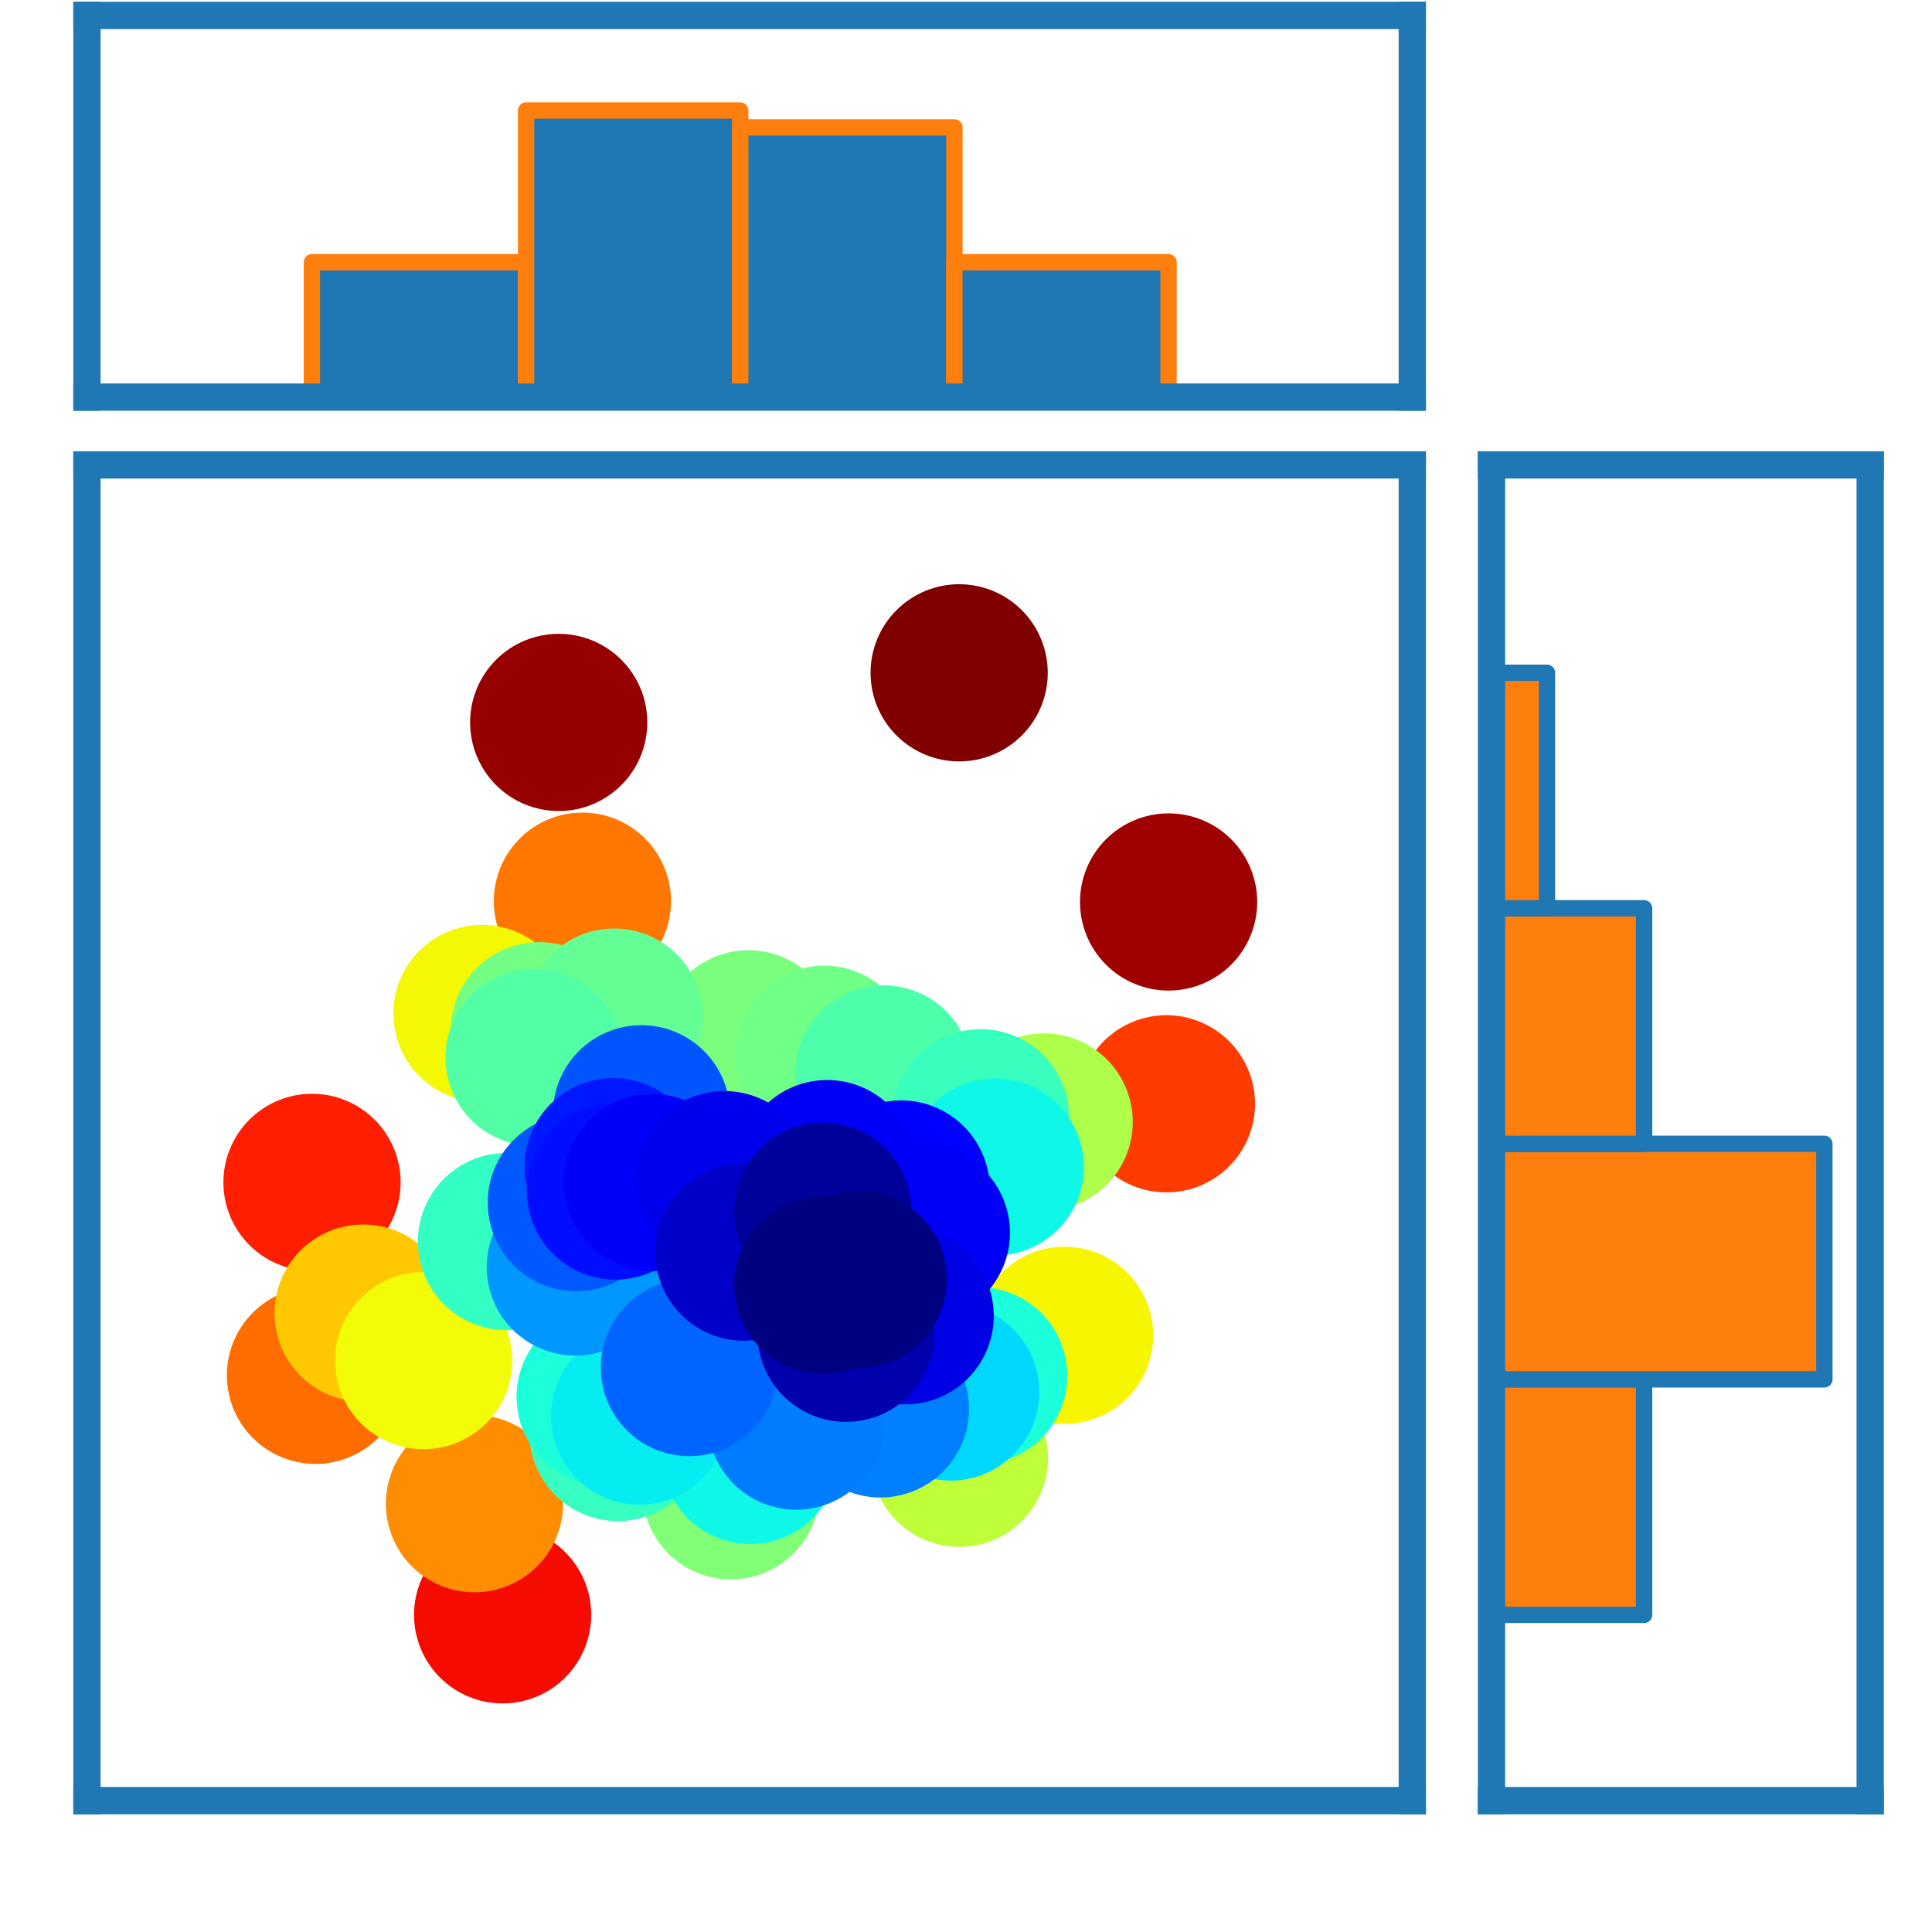 <?xml version="1.0" encoding="utf-8" standalone="no"?>
<!DOCTYPE svg PUBLIC "-//W3C//DTD SVG 1.1//EN"
  "http://www.w3.org/Graphics/SVG/1.1/DTD/svg11.dtd">
<svg xmlns:xlink="http://www.w3.org/1999/xlink" width="141.732pt" height="141.732pt" viewBox="0 0 141.732 141.732" xmlns="http://www.w3.org/2000/svg" version="1.1">
 <defs>
  <style type="text/css">*{stroke-linejoin: round; stroke-linecap: butt}</style>
 </defs>
 <g id="figure_1">
  <g id="patch_1">
   <path d="M 0 141.732 
L 141.732 141.732 
L 141.732 0 
L 0 0 
z
" style="fill: #ffffff"/>
  </g>
  <g id="axes_1">
   <g id="patch_2">
    <path d="M 6.378 132.094 
L 103.605 132.094 
L 103.605 34.107 
L 6.378 34.107 
z
" style="fill: #ffffff"/>
   </g>
   <g id="PathCollection_1">
    <defs>
     <path id="C0_0_bb6ec07b7e" d="M 0 6 
C 1.591 6 3.117 5.368 4.243 4.243 
C 5.368 3.117 6 1.591 6 -0 
C 6 -1.591 5.368 -3.117 4.243 -4.243 
C 3.117 -5.368 1.591 -6 0 -6 
C -1.591 -6 -3.117 -5.368 -4.243 -4.243 
C -5.368 -3.117 -6 -1.591 -6 0 
C -6 1.591 -5.368 3.117 -4.243 4.243 
C -3.117 5.368 -1.591 6 0 6 
z
"/>
    </defs>
    <g clip-path="url(#pa7d42cfdc7)">
     <use xlink:href="#C0_0_bb6ec07b7e" x="70.364" y="49.358" style="fill: #800000; stroke: #800000"/>
    </g>
    <g clip-path="url(#pa7d42cfdc7)">
     <use xlink:href="#C0_0_bb6ec07b7e" x="40.987" y="52.998" style="fill: #960000; stroke: #960000"/>
    </g>
    <g clip-path="url(#pa7d42cfdc7)">
     <use xlink:href="#C0_0_bb6ec07b7e" x="85.729" y="66.169" style="fill: #9f0000; stroke: #9f0000"/>
    </g>
    <g clip-path="url(#pa7d42cfdc7)">
     <use xlink:href="#C0_0_bb6ec07b7e" x="36.873" y="118.464" style="fill: #f60b00; stroke: #f60b00"/>
    </g>
    <g clip-path="url(#pa7d42cfdc7)">
     <use xlink:href="#C0_0_bb6ec07b7e" x="22.889" y="86.738" style="fill: #ff1e00; stroke: #ff1e00"/>
    </g>
    <g clip-path="url(#pa7d42cfdc7)">
     <use xlink:href="#C0_0_bb6ec07b7e" x="85.57" y="80.975" style="fill: #ff3b00; stroke: #ff3b00"/>
    </g>
    <g clip-path="url(#pa7d42cfdc7)">
     <use xlink:href="#C0_0_bb6ec07b7e" x="23.144" y="100.893" style="fill: #ff6c00; stroke: #ff6c00"/>
    </g>
    <g clip-path="url(#pa7d42cfdc7)">
     <use xlink:href="#C0_0_bb6ec07b7e" x="42.726" y="66.111" style="fill: #ff7700; stroke: #ff7700"/>
    </g>
    <g clip-path="url(#pa7d42cfdc7)">
     <use xlink:href="#C0_0_bb6ec07b7e" x="34.807" y="110.311" style="fill: #ff8d00; stroke: #ff8d00"/>
    </g>
    <g clip-path="url(#pa7d42cfdc7)">
     <use xlink:href="#C0_0_bb6ec07b7e" x="26.642" y="96.331" style="fill: #ffc800; stroke: #ffc800"/>
    </g>
    <g clip-path="url(#pa7d42cfdc7)">
     <use xlink:href="#C0_0_bb6ec07b7e" x="78.099" y="97.96" style="fill: #f8f500; stroke: #f8f500"/>
    </g>
    <g clip-path="url(#pa7d42cfdc7)">
     <use xlink:href="#C0_0_bb6ec07b7e" x="35.359" y="74.349" style="fill: #f4f802; stroke: #f4f802"/>
    </g>
    <g clip-path="url(#pa7d42cfdc7)">
     <use xlink:href="#C0_0_bb6ec07b7e" x="31.076" y="99.816" style="fill: #f1fc06; stroke: #f1fc06"/>
    </g>
    <g clip-path="url(#pa7d42cfdc7)">
     <use xlink:href="#C0_0_bb6ec07b7e" x="70.38" y="106.978" style="fill: #beff39; stroke: #beff39"/>
    </g>
    <g clip-path="url(#pa7d42cfdc7)">
     <use xlink:href="#C0_0_bb6ec07b7e" x="76.6" y="82.309" style="fill: #adff49; stroke: #adff49"/>
    </g>
    <g clip-path="url(#pa7d42cfdc7)">
     <use xlink:href="#C0_0_bb6ec07b7e" x="53.621" y="109.364" style="fill: #80ff77; stroke: #80ff77"/>
    </g>
    <g clip-path="url(#pa7d42cfdc7)">
     <use xlink:href="#C0_0_bb6ec07b7e" x="54.906" y="76.208" style="fill: #7aff7d; stroke: #7aff7d"/>
    </g>
    <g clip-path="url(#pa7d42cfdc7)">
     <use xlink:href="#C0_0_bb6ec07b7e" x="39.552" y="75.617" style="fill: #73ff83; stroke: #73ff83"/>
    </g>
    <g clip-path="url(#pa7d42cfdc7)">
     <use xlink:href="#C0_0_bb6ec07b7e" x="60.466" y="77.343" style="fill: #70ff87; stroke: #70ff87"/>
    </g>
    <g clip-path="url(#pa7d42cfdc7)">
     <use xlink:href="#C0_0_bb6ec07b7e" x="45.06" y="74.616" style="fill: #63ff94; stroke: #63ff94"/>
    </g>
    <g clip-path="url(#pa7d42cfdc7)">
     <use xlink:href="#C0_0_bb6ec07b7e" x="39.179" y="77.58" style="fill: #53ffa4; stroke: #53ffa4"/>
    </g>
    <g clip-path="url(#pa7d42cfdc7)">
     <use xlink:href="#C0_0_bb6ec07b7e" x="64.825" y="78.787" style="fill: #4dffaa; stroke: #4dffaa"/>
    </g>
    <g clip-path="url(#pa7d42cfdc7)">
     <use xlink:href="#C0_0_bb6ec07b7e" x="71.939" y="81.998" style="fill: #39ffbe; stroke: #39ffbe"/>
    </g>
    <g clip-path="url(#pa7d42cfdc7)">
     <use xlink:href="#C0_0_bb6ec07b7e" x="45.334" y="105.091" style="fill: #36ffc1; stroke: #36ffc1"/>
    </g>
    <g clip-path="url(#pa7d42cfdc7)">
     <use xlink:href="#C0_0_bb6ec07b7e" x="37.156" y="91.079" style="fill: #33ffc4; stroke: #33ffc4"/>
    </g>
    <g clip-path="url(#pa7d42cfdc7)">
     <use xlink:href="#C0_0_bb6ec07b7e" x="44.394" y="102.473" style="fill: #1cffdb; stroke: #1cffdb"/>
    </g>
    <g clip-path="url(#pa7d42cfdc7)">
     <use xlink:href="#C0_0_bb6ec07b7e" x="71.802" y="100.922" style="fill: #1cffdb; stroke: #1cffdb"/>
    </g>
    <g clip-path="url(#pa7d42cfdc7)">
     <use xlink:href="#C0_0_bb6ec07b7e" x="73.014" y="85.609" style="fill: #0ff8e7; stroke: #0ff8e7"/>
    </g>
    <g clip-path="url(#pa7d42cfdc7)">
     <use xlink:href="#C0_0_bb6ec07b7e" x="55.044" y="106.772" style="fill: #0ff8e7; stroke: #0ff8e7"/>
    </g>
    <g clip-path="url(#pa7d42cfdc7)">
     <use xlink:href="#C0_0_bb6ec07b7e" x="46.921" y="103.892" style="fill: #06edf1; stroke: #06edf1"/>
    </g>
    <g clip-path="url(#pa7d42cfdc7)">
     <use xlink:href="#C0_0_bb6ec07b7e" x="69.746" y="102.116" style="fill: #00d8ff; stroke: #00d8ff"/>
    </g>
    <g clip-path="url(#pa7d42cfdc7)">
     <use xlink:href="#C0_0_bb6ec07b7e" x="42.207" y="92.946" style="fill: #0098ff; stroke: #0098ff"/>
    </g>
    <g clip-path="url(#pa7d42cfdc7)">
     <use xlink:href="#C0_0_bb6ec07b7e" x="64.589" y="103.357" style="fill: #0080ff; stroke: #0080ff"/>
    </g>
    <g clip-path="url(#pa7d42cfdc7)">
     <use xlink:href="#C0_0_bb6ec07b7e" x="58.411" y="104.253" style="fill: #007dff; stroke: #007dff"/>
    </g>
    <g clip-path="url(#pa7d42cfdc7)">
     <use xlink:href="#C0_0_bb6ec07b7e" x="50.574" y="100.325" style="fill: #0065ff; stroke: #0065ff"/>
    </g>
    <g clip-path="url(#pa7d42cfdc7)">
     <use xlink:href="#C0_0_bb6ec07b7e" x="42.279" y="88.222" style="fill: #0058ff; stroke: #0058ff"/>
    </g>
    <g clip-path="url(#pa7d42cfdc7)">
     <use xlink:href="#C0_0_bb6ec07b7e" x="47.059" y="81.709" style="fill: #0055ff; stroke: #0055ff"/>
    </g>
    <g clip-path="url(#pa7d42cfdc7)">
     <use xlink:href="#C0_0_bb6ec07b7e" x="44.986" y="85.584" style="fill: #0018ff; stroke: #0018ff"/>
    </g>
    <g clip-path="url(#pa7d42cfdc7)">
     <use xlink:href="#C0_0_bb6ec07b7e" x="45.154" y="87.374" style="fill: #000dff; stroke: #000dff"/>
    </g>
    <g clip-path="url(#pa7d42cfdc7)">
     <use xlink:href="#C0_0_bb6ec07b7e" x="66.109" y="87.225" style="fill: #0000ff; stroke: #0000ff"/>
    </g>
    <g clip-path="url(#pa7d42cfdc7)">
     <use xlink:href="#C0_0_bb6ec07b7e" x="47.864" y="86.757" style="fill: #0000fa; stroke: #0000fa"/>
    </g>
    <g clip-path="url(#pa7d42cfdc7)">
     <use xlink:href="#C0_0_bb6ec07b7e" x="67.592" y="90.433" style="fill: #0000f6; stroke: #0000f6"/>
    </g>
    <g clip-path="url(#pa7d42cfdc7)">
     <use xlink:href="#C0_0_bb6ec07b7e" x="60.687" y="85.73" style="fill: #0000f6; stroke: #0000f6"/>
    </g>
    <g clip-path="url(#pa7d42cfdc7)">
     <use xlink:href="#C0_0_bb6ec07b7e" x="53.15" y="86.541" style="fill: #0000ed; stroke: #0000ed"/>
    </g>
    <g clip-path="url(#pa7d42cfdc7)">
     <use xlink:href="#C0_0_bb6ec07b7e" x="66.404" y="96.529" style="fill: #0000e4; stroke: #0000e4"/>
    </g>
    <g clip-path="url(#pa7d42cfdc7)">
     <use xlink:href="#C0_0_bb6ec07b7e" x="54.577" y="91.856" style="fill: #0000c8; stroke: #0000c8"/>
    </g>
    <g clip-path="url(#pa7d42cfdc7)">
     <use xlink:href="#C0_0_bb6ec07b7e" x="62.066" y="97.81" style="fill: #0000ad; stroke: #0000ad"/>
    </g>
    <g clip-path="url(#pa7d42cfdc7)">
     <use xlink:href="#C0_0_bb6ec07b7e" x="60.366" y="88.853" style="fill: #00009b; stroke: #00009b"/>
    </g>
    <g clip-path="url(#pa7d42cfdc7)">
     <use xlink:href="#C0_0_bb6ec07b7e" x="60.361" y="94.275" style="fill: #000080; stroke: #000080"/>
    </g>
    <g clip-path="url(#pa7d42cfdc7)">
     <use xlink:href="#C0_0_bb6ec07b7e" x="62.967" y="93.853" style="fill: #000080; stroke: #000080"/>
    </g>
   </g>
   <g id="matplotlib.axis_1"/>
   <g id="matplotlib.axis_2"/>
   <g id="patch_3">
    <path d="M 6.378 132.094 
L 6.378 34.107 
" style="fill: none; stroke: #1f77b4; stroke-width: 2; stroke-linejoin: miter; stroke-linecap: square"/>
   </g>
   <g id="patch_4">
    <path d="M 103.605 132.094 
L 103.605 34.107 
" style="fill: none; stroke: #1f77b4; stroke-width: 2; stroke-linejoin: miter; stroke-linecap: square"/>
   </g>
   <g id="patch_5">
    <path d="M 6.378 132.094 
L 103.605 132.094 
" style="fill: none; stroke: #1f77b4; stroke-width: 2; stroke-linejoin: miter; stroke-linecap: square"/>
   </g>
   <g id="patch_6">
    <path d="M 6.378 34.107 
L 103.605 34.107 
" style="fill: none; stroke: #1f77b4; stroke-width: 2; stroke-linejoin: miter; stroke-linecap: square"/>
   </g>
  </g>
  <g id="axes_2">
   <g id="patch_7">
    <path d="M 6.378 29.13 
L 103.605 29.13 
L 103.605 1.134 
L 6.378 1.134 
z
" style="fill: #ffffff"/>
   </g>
   <g id="patch_8">
    <path d="M 22.882 29.13 
L 38.593 29.13 
L 38.593 19.237 
L 22.882 19.237 
z
" clip-path="url(#p61e225ab4a)" style="fill: #1f77b4; stroke: #ff7f0e; stroke-width: 1.2; stroke-linejoin: miter"/>
   </g>
   <g id="patch_9">
    <path d="M 38.593 29.13 
L 54.304 29.13 
L 54.304 8.107 
L 38.593 8.107 
z
" clip-path="url(#p61e225ab4a)" style="fill: #1f77b4; stroke: #ff7f0e; stroke-width: 1.2; stroke-linejoin: miter"/>
   </g>
   <g id="patch_10">
    <path d="M 54.304 29.13 
L 70.015 29.13 
L 70.015 9.344 
L 54.304 9.344 
z
" clip-path="url(#p61e225ab4a)" style="fill: #1f77b4; stroke: #ff7f0e; stroke-width: 1.2; stroke-linejoin: miter"/>
   </g>
   <g id="patch_11">
    <path d="M 70.015 29.13 
L 85.726 29.13 
L 85.726 19.237 
L 70.015 19.237 
z
" clip-path="url(#p61e225ab4a)" style="fill: #1f77b4; stroke: #ff7f0e; stroke-width: 1.2; stroke-linejoin: miter"/>
   </g>
   <g id="matplotlib.axis_3"/>
   <g id="matplotlib.axis_4"/>
   <g id="patch_12">
    <path d="M 6.378 29.13 
L 6.378 1.134 
" style="fill: none; stroke: #1f77b4; stroke-width: 2; stroke-linejoin: miter; stroke-linecap: square"/>
   </g>
   <g id="patch_13">
    <path d="M 103.605 29.13 
L 103.605 1.134 
" style="fill: none; stroke: #1f77b4; stroke-width: 2; stroke-linejoin: miter; stroke-linecap: square"/>
   </g>
   <g id="patch_14">
    <path d="M 6.378 29.13 
L 103.605 29.13 
" style="fill: none; stroke: #1f77b4; stroke-width: 2; stroke-linejoin: miter; stroke-linecap: square"/>
   </g>
   <g id="patch_15">
    <path d="M 6.378 1.134 
L 103.605 1.134 
" style="fill: none; stroke: #1f77b4; stroke-width: 2; stroke-linejoin: miter; stroke-linecap: square"/>
   </g>
  </g>
  <g id="axes_3">
   <g id="patch_16">
    <path d="M 109.418 132.094 
L 137.197 132.094 
L 137.197 34.107 
L 109.418 34.107 
z
" style="fill: #ffffff"/>
   </g>
   <g id="patch_17">
    <path d="M 109.418 118.467 
L 120.61 118.467 
L 120.61 101.189 
L 109.418 101.189 
z
" clip-path="url(#p2b88485689)" style="fill: #ff7f0e; stroke: #1f77b4; stroke-width: 1.2; stroke-linejoin: miter"/>
   </g>
   <g id="patch_18">
    <path d="M 109.418 101.189 
L 133.836 101.189 
L 133.836 83.911 
L 109.418 83.911 
z
" clip-path="url(#p2b88485689)" style="fill: #ff7f0e; stroke: #1f77b4; stroke-width: 1.2; stroke-linejoin: miter"/>
   </g>
   <g id="patch_19">
    <path d="M 109.418 83.911 
L 120.61 83.911 
L 120.61 66.632 
L 109.418 66.632 
z
" clip-path="url(#p2b88485689)" style="fill: #ff7f0e; stroke: #1f77b4; stroke-width: 1.2; stroke-linejoin: miter"/>
   </g>
   <g id="patch_20">
    <path d="M 109.418 66.632 
L 113.487 66.632 
L 113.487 49.354 
L 109.418 49.354 
z
" clip-path="url(#p2b88485689)" style="fill: #ff7f0e; stroke: #1f77b4; stroke-width: 1.2; stroke-linejoin: miter"/>
   </g>
   <g id="matplotlib.axis_5"/>
   <g id="matplotlib.axis_6"/>
   <g id="patch_21">
    <path d="M 109.418 132.094 
L 109.418 34.107 
" style="fill: none; stroke: #1f77b4; stroke-width: 2; stroke-linejoin: miter; stroke-linecap: square"/>
   </g>
   <g id="patch_22">
    <path d="M 137.197 132.094 
L 137.197 34.107 
" style="fill: none; stroke: #1f77b4; stroke-width: 2; stroke-linejoin: miter; stroke-linecap: square"/>
   </g>
   <g id="patch_23">
    <path d="M 109.418 132.094 
L 137.197 132.094 
" style="fill: none; stroke: #1f77b4; stroke-width: 2; stroke-linejoin: miter; stroke-linecap: square"/>
   </g>
   <g id="patch_24">
    <path d="M 109.418 34.107 
L 137.197 34.107 
" style="fill: none; stroke: #1f77b4; stroke-width: 2; stroke-linejoin: miter; stroke-linecap: square"/>
   </g>
  </g>
 </g>
 <defs>
  <clipPath id="pa7d42cfdc7">
   <rect x="6.378" y="34.107" width="97.227" height="97.988"/>
  </clipPath>
  <clipPath id="p61e225ab4a">
   <rect x="6.378" y="1.134" width="97.227" height="27.997"/>
  </clipPath>
  <clipPath id="p2b88485689">
   <rect x="109.418" y="34.107" width="27.779" height="97.988"/>
  </clipPath>
 </defs>
</svg>
